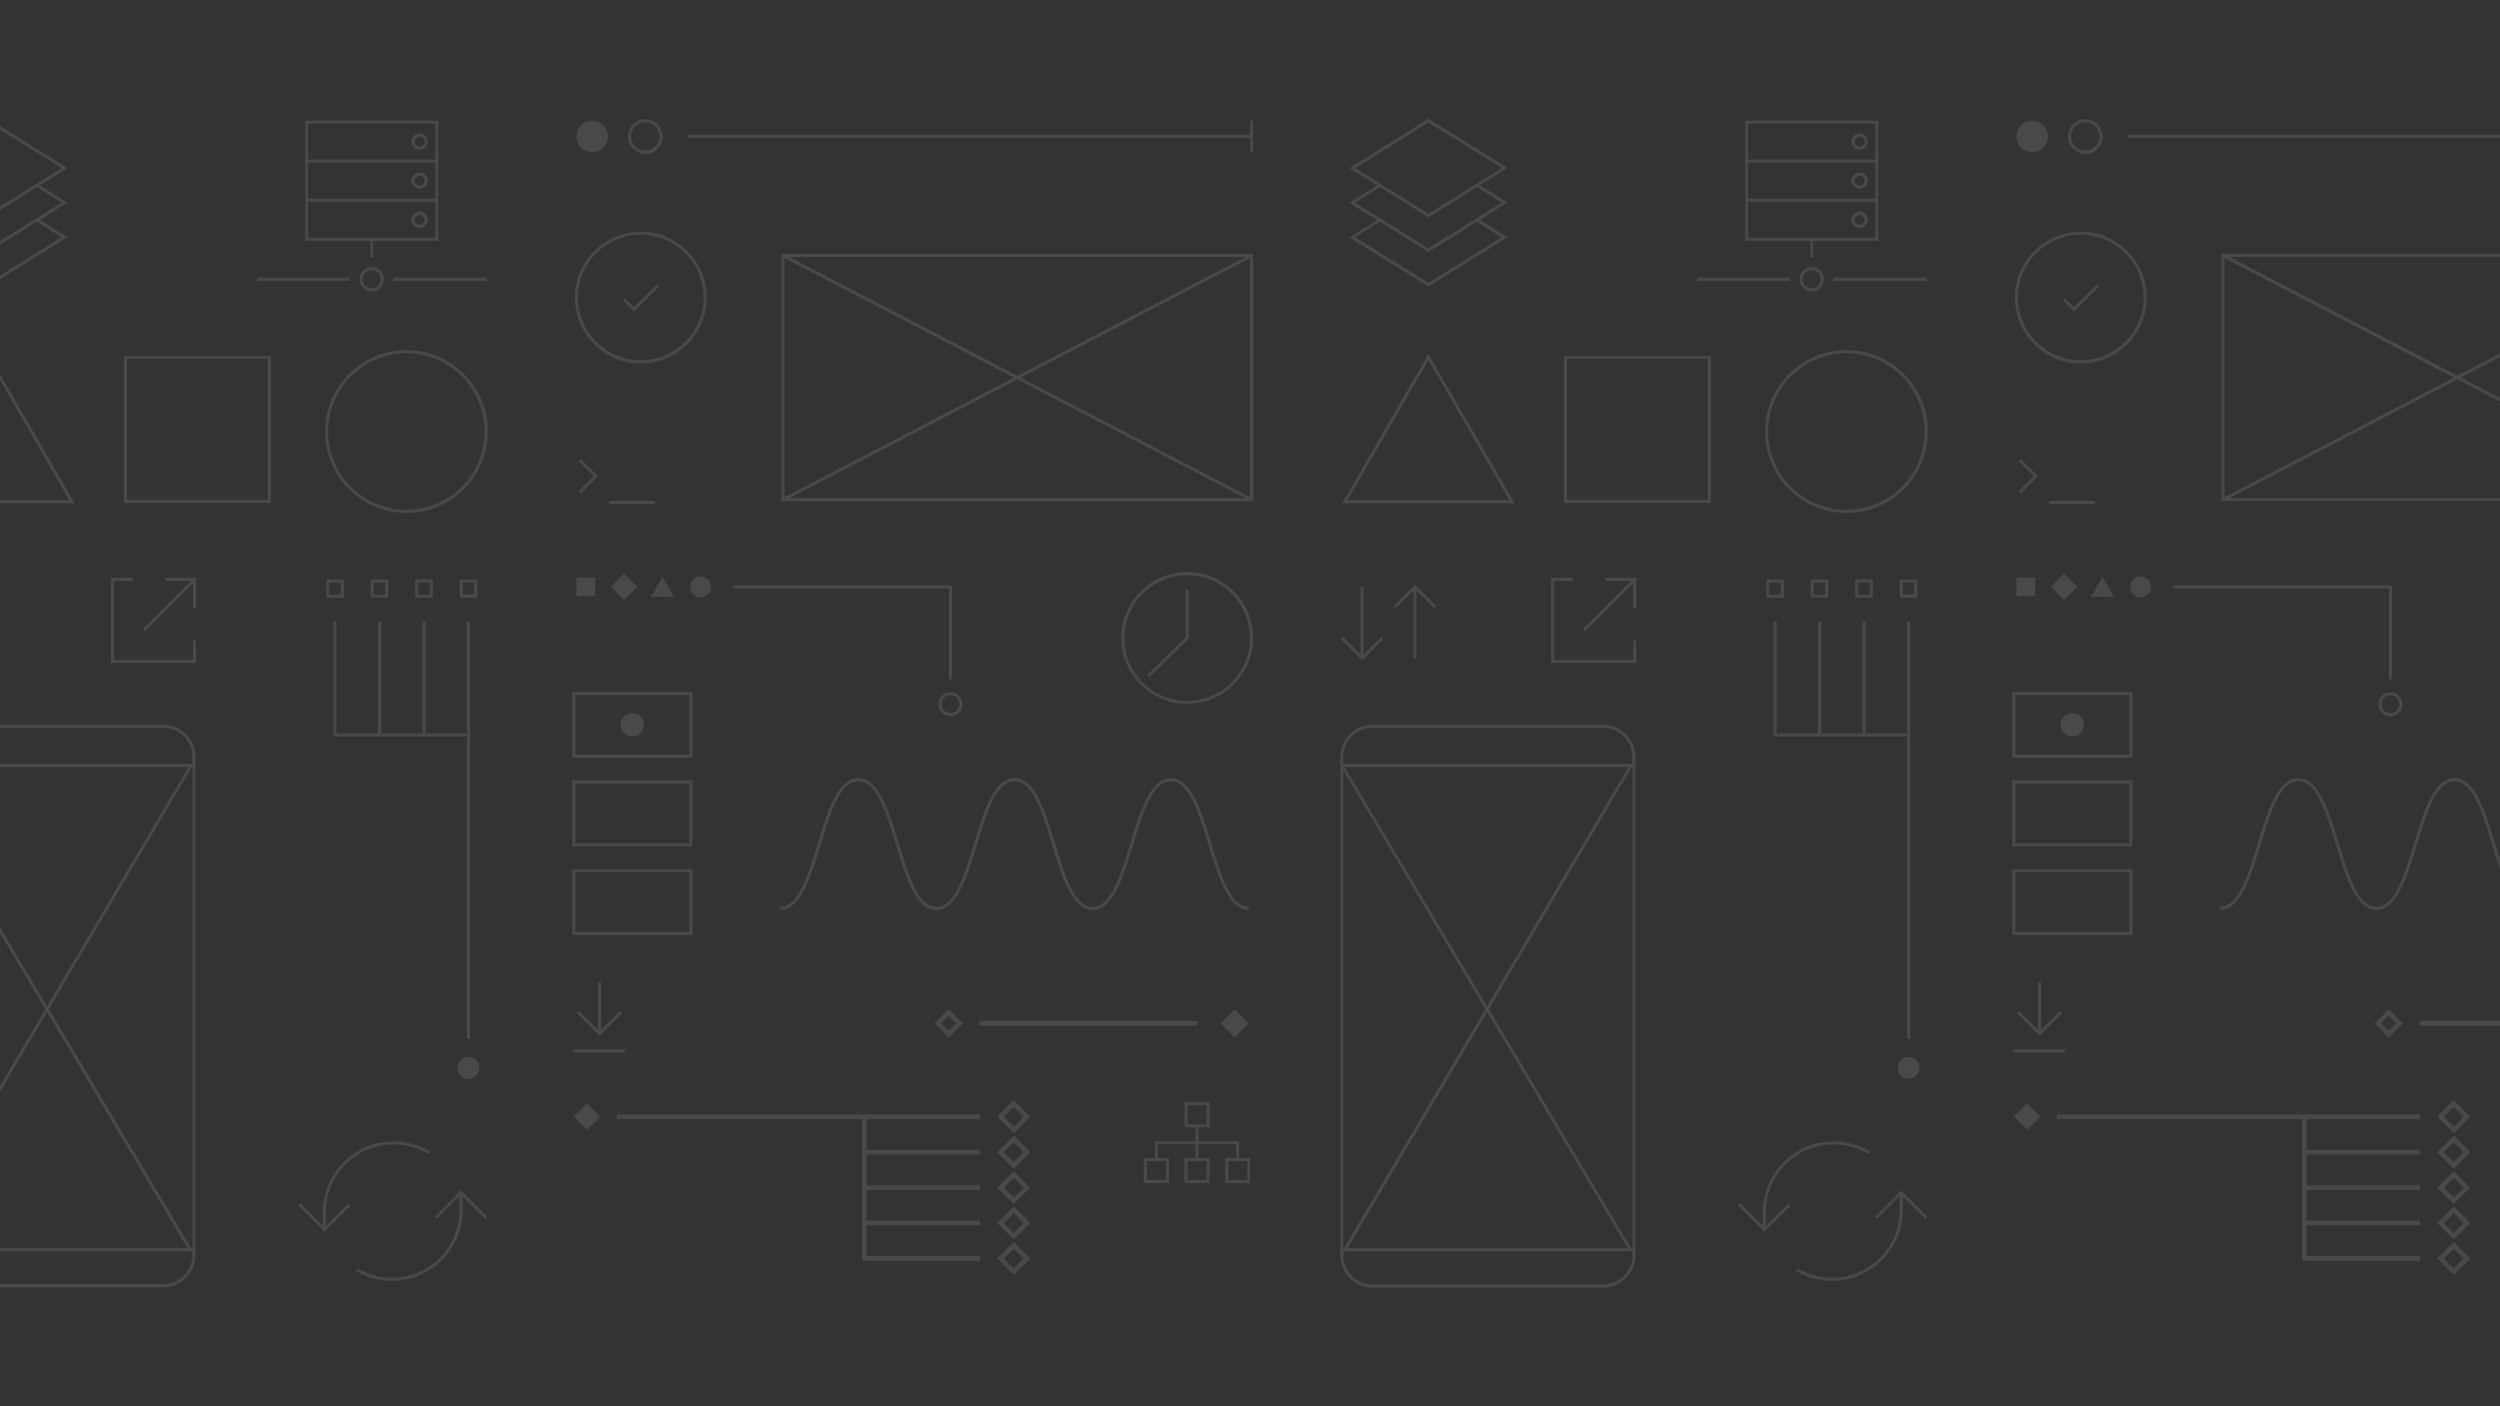 <?xml version="1.0" encoding="UTF-8" standalone="no"?>
<!-- Generator: Adobe Illustrator 24.2.1, SVG Export Plug-In . SVG Version: 6.00 Build 0)  -->

<svg
   xmlns:dc="http://purl.org/dc/elements/1.1/"
   xmlns:cc="http://creativecommons.org/ns#"
   xmlns:rdf="http://www.w3.org/1999/02/22-rdf-syntax-ns#"
   xmlns:svg="http://www.w3.org/2000/svg"
   xmlns="http://www.w3.org/2000/svg"
   xmlns:sodipodi="http://sodipodi.sourceforge.net/DTD/sodipodi-0.dtd"
   xmlns:inkscape="http://www.inkscape.org/namespaces/inkscape"
   version="1.1"
   id="Layer_1"
   x="0px"
   y="0px"
   viewBox="0 0 1600 900"
   style="enable-background:new 0 0 1600 900;"
   xml:space="preserve"
   sodipodi:docname="bg-transparent.svg"
   inkscape:version="0.92.4 (5da689c313, 2019-01-14)"><rect x="0" y="0" width="1600" height="900" fill="#333333" stroke="none"/><defs
   id="defs231">
	
	
	
		
	
	
	
	
	
	
	
	
	
	
	
	
	
	
	
		
	
	
	
		
	
	
	
	
	
	
	
	
	
	
	
	
	
	
	
	
	
	
	
	
	
	
	
	
	
	
	
	
	
	
	
	
	
	
	
	
	
	
	
	
	
	
	
	
	
	
	
	
	
	
	
	
	
	
	
	
	
		
	
	
	
	
	
	
	
	
	
	
	
	
	
		
	
	
	
	
	
	
	
	
	
	
	
	
	
	
	
	
	
	
	
</defs><sodipodi:namedview
   pagecolor="#ffffff"
   bordercolor="#666666"
   borderopacity="1"
   objecttolerance="10"
   gridtolerance="10"
   guidetolerance="10"
   inkscape:pageopacity="0"
   inkscape:pageshadow="2"
   inkscape:window-width="1920"
   inkscape:window-height="1018"
   id="namedview229"
   showgrid="false"
   inkscape:zoom="0.805"
   inkscape:cx="620.61959"
   inkscape:cy="430.37395"
   inkscape:window-x="0"
   inkscape:window-y="32"
   inkscape:window-maximized="1"
   inkscape:current-layer="g1313"
   inkscape:snap-bbox="true" />
<style
   type="text/css"
   id="style2">
	.st0{fill:#12202F;}
	.st1{fill:#243240;}
</style>

<g
   id="g1313"><path
     class="st1"
     d="m 759.8,366.1 c -23.3,0 -42.2,19 -42.2,42.2 0,23.2 19,42.2 42.2,42.2 23.2,0 42.2,-19 42.2,-42.2 0,-23.2 -18.9,-42.2 -42.2,-42.2 z m 0,82.5 c -22.2,0 -40.2,-18.1 -40.2,-40.2 0,-22.1 18.1,-40.2 40.2,-40.2 22.1,0 40.2,18.1 40.2,40.2 0,22.1 -18,40.2 -40.2,40.2 z"
     id="path6"
     inkscape:connector-curvature="0"
     style="fill:#ffffff;stroke:none;fill-opacity:1;opacity:0.106" /><polygon
     class="st1"
     points="760.8,377.3 758.8,377.3 758.8,407.9 734.3,431.9 735.7,433.3 760.8,408.8 "
     id="polygon8"
     style="fill:#ffffff;stroke:none;fill-opacity:1;opacity:0.106" /><rect
     x="-245.768"
     y="764.982"
     transform="rotate(-45)"
     class="st1"
     width="12"
     height="12"
     id="rect10"
     style="fill:#ffffff;stroke-width:1;stroke:none;fill-opacity:1;opacity:0.106" /><path
     class="st1"
     d="m 638.2,714.7 10.6,10.6 10.6,-10.6 -10.6,-10.6 z m 10.6,6.3 -6.3,-6.3 6.3,-6.3 6.3,6.3 z"
     id="path12"
     inkscape:connector-curvature="0"
     style="fill:#ffffff;stroke:none;fill-opacity:1;opacity:0.106" /><path
     class="st1"
     d="m 638.2,737.4 10.6,10.6 10.6,-10.6 -10.6,-10.6 z m 10.6,6.3 -6.3,-6.3 6.3,-6.3 6.3,6.3 z"
     id="path14"
     inkscape:connector-curvature="0"
     style="fill:#ffffff;stroke:none;fill-opacity:1;opacity:0.106" /><path
     class="st1"
     d="m 638.2,760.1 10.6,10.6 10.6,-10.6 -10.6,-10.6 z m 10.6,6.3 -6.3,-6.3 6.3,-6.3 6.3,6.3 z"
     id="path16"
     inkscape:connector-curvature="0"
     style="fill:#ffffff;stroke:none;fill-opacity:1;opacity:0.106" /><path
     class="st1"
     d="m 638.2,782.7 10.6,10.6 10.6,-10.6 -10.6,-10.6 z m 10.6,6.4 -6.3,-6.3 6.3,-6.3 6.3,6.3 z"
     id="path18"
     inkscape:connector-curvature="0"
     style="fill:#ffffff;stroke:none;fill-opacity:1;opacity:0.106" /><path
     class="st1"
     d="m 638.2,805.4 10.6,10.6 10.6,-10.6 -10.6,-10.6 z m 10.6,6.4 -6.3,-6.3 6.3,-6.3 6.3,6.3 z"
     id="path20"
     inkscape:connector-curvature="0"
     style="fill:#ffffff;stroke:none;fill-opacity:1;opacity:0.106" /><polygon
     class="st1"
     points="551.7,806.9 627.3,806.9 627.3,803.9 554.7,803.9 554.7,784.2 627.3,784.2 627.3,781.2 554.7,781.2 554.7,761.6 627.3,761.6 627.3,758.6 554.7,758.6 554.7,738.9 627.3,738.9 627.3,735.9 554.7,735.9 554.7,716.2 627.3,716.2 627.3,713.2 553.2,713.2 551.7,713.2 394.8,713.2 394.8,716.2 551.7,716.2 "
     id="polygon22"
     style="fill:#ffffff;stroke:none;fill-opacity:1;opacity:0.106" /><path
     class="st1"
     d="m 410.1,232.7 c 23.3,0 42.2,-19 42.2,-42.2 0,-23.2 -19,-42.2 -42.2,-42.2 -23.2,0 -42.2,19 -42.2,42.2 0,23.2 18.9,42.2 42.2,42.2 z m 0,-82.5 c 22.2,0 40.2,18.1 40.2,40.2 0,22.1 -18.1,40.2 -40.2,40.2 -22.1,0 -40.2,-18.1 -40.2,-40.2 0,-22.1 18,-40.2 40.2,-40.2 z"
     id="path24"
     inkscape:connector-curvature="0"
     style="fill:#ffffff;stroke:none;fill-opacity:1;opacity:0.106" /><polygon
     class="st1"
     points="398.6,192.3 405.7,199.5 421.7,183.5 420.3,182.1 405.7,196.6 400,190.9 "
     id="polygon26"
     style="fill:#ffffff;stroke:none;fill-opacity:1;opacity:0.106" /><circle
     transform="rotate(-9.218)"
     class="st1"
     cx="360.125"
     cy="146.883"
     id="ellipse28"
     r="10.1"
     style="fill:#ffffff;stroke-width:1;stroke:none;fill-opacity:1;opacity:0.106" /><path
     class="st1"
     d="m 413,98.5 c 6.1,0 11.1,-5 11.1,-11.1 0,-6.1 -5,-11.1 -11.1,-11.1 -6.1,0 -11.1,5 -11.1,11.1 0,6.1 4.9,11.1 11.1,11.1 z m 0,-20.3 c 5,0 9.1,4.1 9.1,9.1 0,5 -4.1,9.1 -9.1,9.1 -5,0 -9.1,-4.1 -9.1,-9.1 0,-5 4,-9.1 9.1,-9.1 z"
     id="path30"
     inkscape:connector-curvature="0"
     style="fill:#ffffff;stroke:none;fill-opacity:1;opacity:0.106" /><polygon
     class="st1"
     points="800.1,97.5 802.1,97.5 802.1,77.2 800.1,77.2 800.1,86.3 440.1,86.3 440.1,88.3 800.1,88.3 "
     id="polygon32"
     style="fill:#ffffff;stroke:none;fill-opacity:1;opacity:0.106" /><path
     class="st1"
     d="m 500.1,320.8 h 302 V 162.5 h -302 z M 653.2,241.7 800,165.2 v 153 z M 797,318.8 H 505.2 l 145.9,-76 z M 651.1,240.5 505.2,164.5 H 797 Z m -2.2,1.2 -146.8,76.5 v -153 z"
     id="path34"
     inkscape:connector-curvature="0"
     style="fill:#ffffff;stroke:none;fill-opacity:1;opacity:0.106" /><path
     class="st1"
     d="m 799.3,580.4 c -11.8,0 -18,-20.6 -24,-40.5 -6.3,-20.6 -12.7,-41.9 -26,-41.9 -13.2,0 -19.7,21.3 -26,41.9 -6,19.9 -12.3,40.5 -24,40.5 -11.7,0 -18,-20.6 -24,-40.5 -6.3,-20.6 -12.7,-41.9 -26,-41.9 -13.2,0 -19.7,21.3 -26,41.9 -6,19.9 -12.3,40.5 -24,40.5 -11.8,0 -18,-20.6 -24,-40.5 -6.3,-20.6 -12.7,-41.9 -26,-41.9 -13.3,0 -19.7,21.3 -26,41.9 -6,19.9 -12.3,40.5 -24,40.5 v 2 c 13.2,0 19.7,-21.3 26,-41.9 6,-19.9 12.3,-40.5 24,-40.5 11.7,0 18,20.6 24,40.5 6.3,20.6 12.7,41.9 26,41.9 13.2,0 19.7,-21.3 26,-41.9 6,-19.9 12.3,-40.5 24,-40.5 11.8,0 18,20.6 24,40.5 6.3,20.6 12.7,41.9 26,41.9 13.3,0 19.7,-21.3 26,-41.9 6,-19.9 12.3,-40.5 24,-40.5 11.7,0 18,20.6 24,40.5 6.3,20.6 12.7,41.9 26,41.9 z"
     id="path36"
     inkscape:connector-curvature="0"
     style="fill:#ffffff;stroke:none;fill-opacity:1;opacity:0.106" /><path
     class="st1"
     d="m 598.1,654.9 9.1,9.1 9.1,-9.1 -9.1,-9.1 z m 9.1,4.9 -4.8,-4.8 4.8,-4.8 4.8,4.8 z"
     id="path38"
     inkscape:connector-curvature="0"
     style="fill:#ffffff;stroke:none;fill-opacity:1;opacity:0.106" /><rect
     x="89.231"
     y="1015.446"
     transform="rotate(-45)"
     class="st1"
     width="12.8"
     height="12.8"
     id="rect40"
     style="fill:#ffffff;stroke-width:1;stroke:none;fill-opacity:1;opacity:0.106" /><rect
     x="626.8"
     y="653.4"
     class="st1"
     width="139.5"
     height="3"
     id="rect42"
     style="fill:#ffffff;stroke:none;fill-opacity:1;opacity:0.106" /><rect
     x="368.9"
     y="369.6"
     class="st1"
     width="12"
     height="12"
     id="rect44"
     style="fill:#ffffff;stroke:none;fill-opacity:1;opacity:0.106" /><rect
     x="10.855"
     y="541.989"
     transform="rotate(-45)"
     class="st1"
     width="12"
     height="12"
     id="rect46"
     style="fill:#ffffff;stroke-width:1;stroke:none;fill-opacity:1;opacity:0.106" /><polygon
     class="st1"
     points="416.5,382 431.3,382 423.9,369.2 "
     id="polygon48"
     style="fill:#ffffff;stroke:none;fill-opacity:1;opacity:0.106" /><path
     class="st1"
     d="m 441.7,375.6 c 0,3.7 3,6.7 6.7,6.7 3.7,0 6.7,-3 6.7,-6.7 0,-3.7 -3,-6.7 -6.7,-6.7 -3.7,0 -6.7,3 -6.7,6.7 z"
     id="path50"
     inkscape:connector-curvature="0"
     style="fill:#ffffff;stroke:none;fill-opacity:1;opacity:0.106" /><path
     class="st1"
     d="m 608.3,443 c -4.2,0 -7.7,3.4 -7.7,7.7 0,4.3 3.4,7.7 7.7,7.7 4.3,0 7.7,-3.4 7.7,-7.7 0,-4.3 -3.5,-7.7 -7.7,-7.7 z m 0,13.3 c -3.1,0 -5.7,-2.5 -5.7,-5.7 0,-3.2 2.5,-5.7 5.7,-5.7 3.2,0 5.7,2.5 5.7,5.7 0,3.2 -2.6,5.7 -5.7,5.7 z"
     id="path52"
     inkscape:connector-curvature="0"
     style="fill:#ffffff;stroke:none;fill-opacity:1;opacity:0.106" /><polygon
     class="st1"
     points="609.3,374.6 469.3,374.6 469.3,376.6 607.3,376.6 607.3,434.8 609.3,434.8 "
     id="polygon54"
     style="fill:#ffffff;stroke:none;fill-opacity:1;opacity:0.106" /><path
     class="st1"
     d="m 1215.8,382.6 h 11.3 v -11.7 h -11.3 z m 2,-9.8 h 7.3 v 7.7 h -7.3 z"
     id="path56"
     inkscape:connector-curvature="0"
     style="fill:#ffffff;stroke:none;fill-opacity:1;opacity:0.106" /><path
     class="st1"
     d="m 1198.6,370.8 h -11.3 v 11.7 h 11.3 z m -2,9.8 h -7.3 v -7.7 h 7.3 z"
     id="path58"
     inkscape:connector-curvature="0"
     style="fill:#ffffff;stroke:none;fill-opacity:1;opacity:0.106" /><path
     class="st1"
     d="m 1170.1,370.8 h -11.3 v 11.7 h 11.3 z m -2,9.8 h -7.3 v -7.7 h 7.3 z"
     id="path60"
     inkscape:connector-curvature="0"
     style="fill:#ffffff;stroke:none;fill-opacity:1;opacity:0.106" /><path
     class="st1"
     d="m 1130.4,382.6 h 11.3 v -11.7 h -11.3 z m 2,-9.8 h 7.3 v 7.7 h -7.3 z"
     id="path62"
     inkscape:connector-curvature="0"
     style="fill:#ffffff;stroke:none;fill-opacity:1;opacity:0.106" /><polygon
     class="st1"
     points="1220.5,665 1222.5,665 1222.5,470.4 1222.5,469.4 1222.5,397.7 1220.5,397.7 1220.5,469.4 1194,469.4 1194,397.7 1192,397.7 1192,469.4 1165.5,469.4 1165.5,397.7 1163.5,397.7 1163.5,469.4 1137.1,469.4 1137.1,397.7 1135.1,397.7 1135.1,471.4 1220.5,471.4 "
     id="polygon64"
     style="fill:#ffffff;stroke:none;fill-opacity:1;opacity:0.106" /><circle
     class="st1"
     cx="1221.5"
     cy="683.4"
     r="7"
     id="circle66"
     style="fill:#ffffff;stroke:none;fill-opacity:1;opacity:0.106" /><path
     class="st1"
     d="m 443.2,442.9 h -77 V 485 h 77 z m -2,40.1 h -73 v -38.1 h 73 z"
     id="path68"
     inkscape:connector-curvature="0"
     style="fill:#ffffff;stroke:none;fill-opacity:1;opacity:0.106" /><path
     class="st1"
     d="m 443.2,499.5 h -77 v 42.1 h 77 z m -2,40.2 h -73 v -38.1 h 73 z"
     id="path70"
     inkscape:connector-curvature="0"
     style="fill:#ffffff;stroke:none;fill-opacity:1;opacity:0.106" /><path
     class="st1"
     d="m 443.2,556.2 h -77 v 42.1 h 77 z m -2,40.1 h -73 v -38.1 h 73 z"
     id="path72"
     inkscape:connector-curvature="0"
     style="fill:#ffffff;stroke:none;fill-opacity:1;opacity:0.106" /><circle
     class="st1"
     cx="404.7"
     cy="463.9"
     r="7.5"
     id="circle74"
     style="fill:#ffffff;stroke:none;fill-opacity:1;opacity:0.106" /><path
     class="st1"
     d="m 793.2,730.3 h -26.1 v -8.8 h 7.1 v -16.1 h -16.1 v 16.1 h 7.1 v 8.8 h -26.1 v 10.8 H 732 v 16.1 h 16.1 V 741.1 H 741 v -8.8 h 24.1 v 8.8 H 758 v 16.1 h 16.1 V 741.1 H 767 v -8.8 h 24.1 v 8.8 H 784 v 16.1 h 16.1 V 741.1 H 793 v -10.8 z m -33.1,-22.9 h 12.1 v 12.1 h -12.1 z m -13.9,47.8 h -12.1 v -12.1 h 12.1 z m 26,0 h -12.1 v -12.1 h 12.1 z m 26.1,0 h -12.1 v -12.1 h 12.1 z"
     id="path76"
     inkscape:connector-curvature="0"
     style="fill:#ffffff;stroke:none;fill-opacity:1;opacity:0.106" /><rect
     x="367.2"
     y="671.5"
     class="st1"
     width="33"
     height="2"
     id="rect78"
     style="fill:#ffffff;stroke:none;fill-opacity:1;opacity:0.106" /><polygon
     class="st1"
     points="383.7,663 398.2,648.4 396.8,647 384.7,659.1 384.7,628.6 382.7,628.6 382.7,659.1 370.6,647 369.1,648.4 "
     id="polygon80"
     style="fill:#ffffff;stroke:none;fill-opacity:1;opacity:0.106" /><path
     class="st1"
     d="m 914.2,183.4 50.6,-31.6 -17.7,-11.1 17.7,-11.1 -17.7,-11.1 17.7,-11.1 -50.6,-31.4 -50.6,31.6 17.7,11.1 -17.7,11.1 17.7,11.1 -17.7,11.1 z m 0,-105 46.9,29.2 -46.9,29.2 -46.9,-29.2 z m -31,41.4 31,19.3 31,-19.3 15.8,9.9 -46.9,29.2 -46.9,-29.2 z m 31,41.5 31,-19.3 15.8,9.9 -46.8,29.1 -46.9,-29.2 15.8,-9.9 z"
     id="path82"
     inkscape:connector-curvature="0"
     style="fill:#ffffff;stroke:none;fill-opacity:1;opacity:0.106" /><polygon
     class="st1"
     points="870.7,375.6 870.7,418.8 859.5,407.5 858.1,409 871.7,422.6 885.4,409 884,407.5 872.7,418.8 872.7,375.6 "
     id="polygon84"
     style="fill:#ffffff;stroke:none;fill-opacity:1;opacity:0.106" /><polygon
     class="st1"
     points="905.6,374.2 891.9,387.8 893.3,389.3 904.6,378 904.6,421.2 906.6,421.2 906.6,378 917.9,389.3 919.3,387.8 "
     id="polygon86"
     style="fill:#ffffff;stroke:none;fill-opacity:1;opacity:0.106" /><polygon
     class="st1"
     points="1045.2,373.3 1045.2,389.4 1047.2,389.4 1047.2,369.8 1027.6,369.8 1027.6,371.8 1043.7,371.8 1012.9,402.7 1014.3,404.1 "
     id="polygon88"
     style="fill:#ffffff;stroke:none;fill-opacity:1;opacity:0.106" /><polygon
     class="st1"
     points="1006.6,369.8 992.7,369.8 992.7,424.3 1047.2,424.3 1047.2,409.8 1045.2,409.8 1045.2,422.3 994.7,422.3 994.7,371.8 1006.6,371.8 "
     id="polygon90"
     style="fill:#ffffff;stroke:none;fill-opacity:1;opacity:0.106" /><path
     class="st1"
     d="M 1026.1,463.8 H 878.4 c -11.4,0 -20.6,9.3 -20.6,20.6 v 319 c 0,11.4 9.3,20.6 20.6,20.6 h 147.7 c 11.4,0 20.6,-9.3 20.6,-20.6 v -319 c 0,-11.4 -9.2,-20.6 -20.6,-20.6 z m -166.3,29.4 90.8,152.6 -90.5,153 h -0.4 V 493.2 Z m 92,154.6 89.9,151 H 862.5 Z m 92.1,151 c 0,0 0,0 0,0 l -91,-153 91.6,-155 h 0.2 v 307.9 h -0.8 z m -92.2,-154.9 -91.1,-153 h 181.5 z M 1026.1,822 H 878.4 c -10.3,0 -18.6,-8.4 -18.6,-18.6 v -2.5 h 185 v 2.5 c -0.1,10.2 -8.4,18.6 -18.7,18.6 z m 18.6,-333.1 h -185 v -4.5 c 0,-10.3 8.4,-18.6 18.6,-18.6 H 1026 c 10.3,0 18.6,8.4 18.6,18.6 v 4.5 z"
     id="path92"
     inkscape:connector-curvature="0"
     style="fill:#ffffff;stroke:none;fill-opacity:1;opacity:0.106" /><path
     class="st1"
     d="m 1000.9,321.9 h 94.1 v -94.1 h -94.1 z m 2,-92.2 h 90.1 v 90.1 h -90.1 z"
     id="path94"
     inkscape:connector-curvature="0"
     style="fill:#ffffff;stroke:none;fill-opacity:1;opacity:0.106" /><path
     class="st1"
     d="M 914.2,226.5 859,322.1 h 110.4 z m 0,4 51.8,89.6 H 862.4 Z"
     id="path96"
     inkscape:connector-curvature="0"
     style="fill:#ffffff;stroke:none;fill-opacity:1;opacity:0.106" /><path
     class="st1"
     d="m 1181.7,224.1 c -28.7,0 -52.1,23.4 -52.1,52.1 0,28.7 23.4,52.1 52.1,52.1 28.7,0 52.1,-23.4 52.1,-52.1 0,-28.7 -23.3,-52.1 -52.1,-52.1 z m 0,102.2 c -27.6,0 -50.1,-22.5 -50.1,-50.1 0,-27.6 22.5,-50.1 50.1,-50.1 27.6,0 50.1,22.5 50.1,50.1 0,27.6 -22.4,50.1 -50.1,50.1 z"
     id="path98"
     inkscape:connector-curvature="0"
     style="fill:#ffffff;stroke:none;fill-opacity:1;opacity:0.106" /><path
     class="st1"
     d="m 1190.1,85.4 c -2.9,0 -5.2,2.3 -5.2,5.2 0,2.9 2.3,5.2 5.2,5.2 2.9,0 5.2,-2.3 5.2,-5.2 0.1,-2.9 -2.3,-5.2 -5.2,-5.2 z m 0,8.5 c -1.8,0 -3.2,-1.5 -3.2,-3.2 0,-1.7 1.5,-3.2 3.2,-3.2 1.7,0 3.2,1.5 3.2,3.2 0,1.7 -1.4,3.2 -3.2,3.2 z"
     id="path100"
     inkscape:connector-curvature="0"
     style="fill:#ffffff;stroke:none;fill-opacity:1;opacity:0.106" /><path
     class="st1"
     d="m 1190.1,110.4 c -2.9,0 -5.2,2.3 -5.2,5.2 0,2.9 2.3,5.2 5.2,5.2 2.9,0 5.2,-2.3 5.2,-5.2 0.1,-2.9 -2.3,-5.2 -5.2,-5.2 z m 0,8.5 c -1.8,0 -3.2,-1.5 -3.2,-3.2 0,-1.7 1.5,-3.2 3.2,-3.2 1.7,0 3.2,1.5 3.2,3.2 0,1.7 -1.4,3.2 -3.2,3.2 z"
     id="path102"
     inkscape:connector-curvature="0"
     style="fill:#ffffff;stroke:none;fill-opacity:1;opacity:0.106" /><path
     class="st1"
     d="m 1190.1,135.4 c -2.9,0 -5.2,2.3 -5.2,5.2 0,2.9 2.3,5.2 5.2,5.2 2.9,0 5.2,-2.3 5.2,-5.2 0.1,-2.9 -2.3,-5.2 -5.2,-5.2 z m 0,8.5 c -1.8,0 -3.2,-1.5 -3.2,-3.2 0,-1.7 1.5,-3.2 3.2,-3.2 1.7,0 3.2,1.5 3.2,3.2 0,1.7 -1.4,3.2 -3.2,3.2 z"
     id="path104"
     inkscape:connector-curvature="0"
     style="fill:#ffffff;stroke:none;fill-opacity:1;opacity:0.106" /><rect
     x="1086.2"
     y="177.7"
     class="st1"
     width="59.4"
     height="2"
     id="rect106"
     style="fill:#ffffff;stroke:none;fill-opacity:1;opacity:0.106" /><rect
     x="1173.4"
     y="177.7"
     class="st1"
     width="59.4"
     height="2"
     id="rect108"
     style="fill:#ffffff;stroke:none;fill-opacity:1;opacity:0.106" /><path
     class="st1"
     d="m 1151.7,178.7 c 0,4.3 3.5,7.8 7.8,7.8 4.3,0 7.8,-3.5 7.8,-7.8 0,-4.3 -3.5,-7.8 -7.8,-7.8 -4.3,0 -7.8,3.5 -7.8,7.8 z m 13.5,0 c 0,3.2 -2.6,5.8 -5.8,5.8 -3.2,0 -5.8,-2.6 -5.8,-5.8 0,-3.2 2.6,-5.8 5.8,-5.8 3.2,0 5.8,2.6 5.8,5.8 z"
     id="path110"
     inkscape:connector-curvature="0"
     style="fill:#ffffff;stroke:none;fill-opacity:1;opacity:0.106" /><path
     class="st1"
     d="m 1158.5,164.5 h 2 v -10.3 h 41.7 v -25 -2 -23 -2 -25 h -85.3 v 25 2 23 2 25 h 41.7 v 10.3 z m -39.7,-85.4 h 81.3 v 23 h -81.3 z m 0,25 h 81.3 v 23 h -81.3 z m 0,25 h 81.3 v 23 h -81.3 z"
     id="path112"
     inkscape:connector-curvature="0"
     style="fill:#ffffff;stroke:none;fill-opacity:1;opacity:0.106" /><path
     class="st1"
     d="m 1130.2,784.7 v -9 c 0,-23.9 19.4,-43.3 43.3,-43.3 7.8,0 15.4,2.1 22.1,6.1 l 1,-1.7 c -7,-4.1 -15,-6.3 -23.1,-6.3 -25,0 -45.3,20.3 -45.3,45.3 v 8.7 l -14.4,-14.4 -1.4,1.4 16.9,16.9 16.6,-16.6 -1.4,-1.4 z"
     id="path114"
     inkscape:connector-curvature="0"
     style="fill:#ffffff;stroke:none;fill-opacity:1;opacity:0.106" /><path
     class="st1"
     d="m 1200,778.5 1.4,1.4 14.4,-14.4 v 9 c 0,23.9 -19.4,43.3 -43.3,43.3 -7.8,0 -15.4,-2.1 -22.1,-6.1 l -1,1.7 c 7,4.1 15,6.3 23.1,6.3 25,0 45.3,-20.3 45.3,-45.3 v -8.7 l 14.4,14.4 1.4,-1.4 -16.9,-16.9 z"
     id="path116"
     inkscape:connector-curvature="0"
     style="fill:#ffffff;stroke:none;fill-opacity:1;opacity:0.106" /><polygon
     class="st1"
     points="371.7,315.8 382.7,304.8 371.7,293.8 370.3,295.2 379.9,304.8 370.3,314.4 "
     id="polygon118"
     style="fill:#ffffff;stroke:none;fill-opacity:1;opacity:0.106" /><rect
     x="389.7"
     y="320.6"
     class="st1"
     width="29.3"
     height="2"
     id="rect120"
     style="fill:#ffffff;stroke:none;fill-opacity:1;opacity:0.106" /><path
     class="st1"
     d="m 294.2,382.6 h 11.3 v -11.7 h -11.3 z m 2,-9.8 h 7.3 v 7.7 h -7.3 z"
     id="path122"
     inkscape:connector-curvature="0"
     style="fill:#ffffff;stroke:none;fill-opacity:1;opacity:0.106" /><path
     class="st1"
     d="m 277,370.8 h -11.3 v 11.7 H 277 Z m -2,9.8 h -7.3 v -7.7 h 7.3 z"
     id="path124"
     inkscape:connector-curvature="0"
     style="fill:#ffffff;stroke:none;fill-opacity:1;opacity:0.106" /><path
     class="st1"
     d="m 248.5,370.8 h -11.3 v 11.7 h 11.3 z m -2,9.8 h -7.3 v -7.7 h 7.3 z"
     id="path126"
     inkscape:connector-curvature="0"
     style="fill:#ffffff;stroke:none;fill-opacity:1;opacity:0.106" /><path
     class="st1"
     d="m 208.8,382.6 h 11.3 v -11.7 h -11.3 z m 2,-9.8 h 7.3 v 7.7 h -7.3 z"
     id="path128"
     inkscape:connector-curvature="0"
     style="fill:#ffffff;stroke:none;fill-opacity:1;opacity:0.106" /><polygon
     class="st1"
     points="298.8,665 300.8,665 300.8,470.4 300.8,469.4 300.8,397.7 298.8,397.7 298.8,469.4 272.4,469.4 272.4,397.7 270.4,397.7 270.4,469.4 243.9,469.4 243.9,397.7 241.9,397.7 241.9,469.4 215.4,469.4 215.4,397.7 213.4,397.7 213.4,471.4 298.8,471.4 "
     id="polygon130"
     style="fill:#ffffff;stroke:none;fill-opacity:1;opacity:0.106" /><circle
     transform="rotate(-67.5)"
     class="st1"
     cx="-516.712"
     cy="538.54"
     id="ellipse132"
     r="7"
     style="fill:#ffffff;stroke-width:1;stroke:none;fill-opacity:1;opacity:0.106" /><polygon
     class="st1"
     points="123.5,373.3 123.5,389.4 125.5,389.4 125.5,369.8 106,369.8 106,371.8 122.1,371.8 91.3,402.7 92.7,404.1 "
     id="polygon134"
     style="fill:#ffffff;stroke:none;fill-opacity:1;opacity:0.106" /><polygon
     class="st1"
     points="85,369.8 71,369.8 71,424.3 125.5,424.3 125.5,409.8 123.5,409.8 123.5,422.3 73,422.3 73,371.8 85,371.8 "
     id="polygon136"
     style="fill:#ffffff;stroke:none;fill-opacity:1;opacity:0.106" /><path
     class="st1"
     d="m 79.3,321.9 h 94.1 V 227.8 H 79.3 Z m 2,-92.2 h 90.1 v 90.1 H 81.3 Z"
     id="path138"
     inkscape:connector-curvature="0"
     style="fill:#ffffff;stroke:none;fill-opacity:1;opacity:0.106" /><path
     class="st1"
     d="m 260.1,224.1 c -28.7,0 -52.1,23.4 -52.1,52.1 0,28.7 23.4,52.1 52.1,52.1 28.7,0 52.1,-23.4 52.1,-52.1 0,-28.7 -23.4,-52.1 -52.1,-52.1 z m 0,102.2 c -27.6,0 -50.1,-22.5 -50.1,-50.1 0,-27.6 22.5,-50.1 50.1,-50.1 27.6,0 50.1,22.5 50.1,50.1 0,27.6 -22.5,50.1 -50.1,50.1 z"
     id="path140"
     inkscape:connector-curvature="0"
     style="fill:#ffffff;stroke:none;fill-opacity:1;opacity:0.106" /><path
     class="st1"
     d="m 268.5,85.4 c -2.9,0 -5.2,2.3 -5.2,5.2 0,2.9 2.3,5.2 5.2,5.2 2.9,0 5.2,-2.3 5.2,-5.2 0.1,-2.9 -2.3,-5.2 -5.2,-5.2 z m 0,8.5 c -1.8,0 -3.2,-1.5 -3.2,-3.2 0,-1.7 1.5,-3.2 3.2,-3.2 1.7,0 3.2,1.5 3.2,3.2 0,1.7 -1.4,3.2 -3.2,3.2 z"
     id="path142"
     inkscape:connector-curvature="0"
     style="fill:#ffffff;stroke:none;fill-opacity:1;opacity:0.106" /><path
     class="st1"
     d="m 268.5,110.4 c -2.9,0 -5.2,2.3 -5.2,5.2 0,2.9 2.3,5.2 5.2,5.2 2.9,0 5.2,-2.3 5.2,-5.2 0.1,-2.9 -2.3,-5.2 -5.2,-5.2 z m 0,8.5 c -1.8,0 -3.2,-1.5 -3.2,-3.2 0,-1.7 1.5,-3.2 3.2,-3.2 1.7,0 3.2,1.5 3.2,3.2 0,1.7 -1.4,3.2 -3.2,3.2 z"
     id="path144"
     inkscape:connector-curvature="0"
     style="fill:#ffffff;stroke:none;fill-opacity:1;opacity:0.106" /><path
     class="st1"
     d="m 268.5,135.4 c -2.9,0 -5.2,2.3 -5.2,5.2 0,2.9 2.3,5.2 5.2,5.2 2.9,0 5.2,-2.3 5.2,-5.2 0.1,-2.9 -2.3,-5.2 -5.2,-5.2 z m 0,8.5 c -1.8,0 -3.2,-1.5 -3.2,-3.2 0,-1.7 1.5,-3.2 3.2,-3.2 1.7,0 3.2,1.5 3.2,3.2 0,1.7 -1.4,3.2 -3.2,3.2 z"
     id="path146"
     inkscape:connector-curvature="0"
     style="fill:#ffffff;stroke:none;fill-opacity:1;opacity:0.106" /><rect
     x="164.5"
     y="177.7"
     class="st1"
     width="59.4"
     height="2"
     id="rect148"
     style="fill:#ffffff;stroke:none;fill-opacity:1;opacity:0.106" /><rect
     x="251.8"
     y="177.7"
     class="st1"
     width="59.4"
     height="2"
     id="rect150"
     style="fill:#ffffff;stroke:none;fill-opacity:1;opacity:0.106" /><path
     class="st1"
     d="m 230.1,178.7 c 0,4.3 3.5,7.8 7.8,7.8 4.3,0 7.8,-3.5 7.8,-7.8 0,-4.3 -3.5,-7.8 -7.8,-7.8 -4.3,0 -7.8,3.5 -7.8,7.8 z m 13.5,0 c 0,3.2 -2.6,5.8 -5.8,5.8 -3.2,0 -5.8,-2.6 -5.8,-5.8 0,-3.2 2.6,-5.8 5.8,-5.8 3.2,0 5.8,2.6 5.8,5.8 z"
     id="path152"
     inkscape:connector-curvature="0"
     style="fill:#ffffff;stroke:none;fill-opacity:1;opacity:0.106" /><path
     class="st1"
     d="m 236.9,164.5 h 2 v -10.3 h 41.7 v -25 -2 -23 -2 -25 h -85.3 v 25 2 23 2 25 H 237 v 10.3 z M 197.2,79.1 h 81.3 v 23 h -81.3 z m 0,25 h 81.3 v 23 h -81.3 z m 0,25 h 81.3 v 23 h -81.3 z"
     id="path154"
     inkscape:connector-curvature="0"
     style="fill:#ffffff;stroke:none;fill-opacity:1;opacity:0.106" /><path
     class="st1"
     d="m 208.6,784.7 v -9 c 0,-23.9 19.4,-43.3 43.3,-43.3 7.8,0 15.4,2.1 22.1,6.1 l 1,-1.7 c -7,-4.1 -15,-6.3 -23.1,-6.3 -25,0 -45.3,20.3 -45.3,45.3 v 8.7 l -14.4,-14.5 -1.4,1.4 16.9,16.9 16.6,-16.6 -1.4,-1.4 z"
     id="path156"
     inkscape:connector-curvature="0"
     style="fill:#ffffff;stroke:none;fill-opacity:1;opacity:0.106" /><path
     class="st1"
     d="m 278.3,778.5 1.4,1.4 14.4,-14.4 v 9 c 0,23.9 -19.4,43.3 -43.3,43.3 -7.8,0 -15.4,-2.1 -22.1,-6.1 l -1,1.7 c 7,4.1 15,6.3 23.1,6.3 25,0 45.3,-20.3 45.3,-45.3 v -8.7 l 14.4,14.4 1.4,-1.4 -16.9,-16.9 z"
     id="path158"
     inkscape:connector-curvature="0"
     style="fill:#ffffff;stroke:none;fill-opacity:1;opacity:0.106" /><rect
     x="405.994"
     y="1416.652"
     transform="rotate(-45)"
     class="st1"
     width="12"
     height="12"
     id="rect160"
     style="fill:#ffffff;stroke-width:1;stroke:none;fill-opacity:1;opacity:0.106" /><path
     class="st1"
     d="m 1559.8,714.7 10.6,10.6 10.6,-10.6 -10.6,-10.6 z m 10.6,6.3 -6.3,-6.3 6.3,-6.3 6.3,6.3 z"
     id="path162"
     inkscape:connector-curvature="0"
     style="fill:#ffffff;stroke:none;fill-opacity:1;opacity:0.106" /><path
     class="st1"
     d="m 1559.8,737.4 10.6,10.6 10.6,-10.6 -10.6,-10.6 z m 10.6,6.3 -6.3,-6.3 6.3,-6.3 6.3,6.3 z"
     id="path164"
     inkscape:connector-curvature="0"
     style="fill:#ffffff;stroke:none;fill-opacity:1;opacity:0.106" /><path
     class="st1"
     d="m 1559.8,760.1 10.6,10.6 10.6,-10.6 -10.6,-10.6 z m 10.6,6.3 -6.3,-6.3 6.3,-6.3 6.3,6.3 z"
     id="path166"
     inkscape:connector-curvature="0"
     style="fill:#ffffff;stroke:none;fill-opacity:1;opacity:0.106" /><path
     class="st1"
     d="m 1559.8,782.7 10.6,10.6 10.6,-10.6 -10.6,-10.6 z m 10.6,6.4 -6.3,-6.3 6.3,-6.3 6.3,6.3 z"
     id="path168"
     inkscape:connector-curvature="0"
     style="fill:#ffffff;stroke:none;fill-opacity:1;opacity:0.106" /><path
     class="st1"
     d="m 1559.8,805.4 10.6,10.6 10.6,-10.6 -10.6,-10.6 z m 10.6,6.4 -6.3,-6.3 6.3,-6.3 6.3,6.3 z"
     id="path170"
     inkscape:connector-curvature="0"
     style="fill:#ffffff;stroke:none;fill-opacity:1;opacity:0.106" /><polygon
     class="st1"
     points="1473.3,806.9 1548.9,806.9 1548.9,803.9 1476.3,803.9 1476.3,784.2 1548.9,784.2 1548.9,781.2 1476.3,781.2 1476.3,761.6 1548.9,761.6 1548.9,758.6 1476.3,758.6 1476.3,738.9 1548.9,738.9 1548.9,735.9 1476.3,735.9 1476.3,716.2 1548.9,716.2 1548.9,713.2 1474.8,713.2 1473.3,713.2 1316.4,713.2 1316.4,716.2 1473.3,716.2 "
     id="polygon172"
     style="fill:#ffffff;stroke:none;fill-opacity:1;opacity:0.106" /><path
     class="st1"
     d="m 1331.7,232.7 c 23.3,0 42.2,-19 42.2,-42.2 0,-23.2 -19,-42.2 -42.2,-42.2 -23.2,0 -42.2,19 -42.2,42.2 0,23.2 18.9,42.2 42.2,42.2 z m 0,-82.5 c 22.2,0 40.2,18.1 40.2,40.2 0,22.1 -18.1,40.2 -40.2,40.2 -22.1,0 -40.2,-18.1 -40.2,-40.2 0,-22.1 18,-40.2 40.2,-40.2 z"
     id="path174"
     inkscape:connector-curvature="0"
     style="fill:#ffffff;stroke:none;fill-opacity:1;opacity:0.106" /><polygon
     class="st1"
     points="1320.2,192.3 1327.3,199.5 1343.3,183.5 1341.9,182.1 1327.3,196.6 1321.6,190.9 "
     id="polygon176"
     style="fill:#ffffff;stroke:none;fill-opacity:1;opacity:0.106" /><circle
     class="st1"
     cx="1300.6"
     cy="87.3"
     r="10.1"
     id="circle178"
     style="fill:#ffffff;stroke:none;fill-opacity:1;opacity:0.106" /><path
     class="st1"
     d="m 1334.6,98.5 c 6.1,0 11.1,-5 11.1,-11.1 0,-6.1 -5,-11.1 -11.1,-11.1 -6.1,0 -11.1,5 -11.1,11.1 0,6.1 4.9,11.1 11.1,11.1 z m 0,-20.3 c 5,0 9.1,4.1 9.1,9.1 0,5 -4.1,9.1 -9.1,9.1 -5,0 -9.1,-4.1 -9.1,-9.1 0,-5 4,-9.1 9.1,-9.1 z"
     id="path180"
     inkscape:connector-curvature="0"
     style="fill:#ffffff;stroke:none;fill-opacity:1;opacity:0.106" /><path
     class="st1"
     d="m 1528.8,645.9 -9.1,9.1 9.1,9.1 9.1,-9.1 z m -4.9,9 4.8,-4.8 4.8,4.8 -4.8,4.8 z"
     id="path182"
     inkscape:connector-curvature="0"
     style="fill:#ffffff;stroke:none;fill-opacity:1;opacity:0.106" /><rect
     x="1290.5"
     y="369.6"
     class="st1"
     width="12"
     height="12"
     id="rect184"
     style="fill:#ffffff;stroke:none;fill-opacity:1;opacity:0.106" /><rect
     x="662.51"
     y="1193.67"
     transform="rotate(-45)"
     class="st1"
     width="12"
     height="12"
     id="rect186"
     style="fill:#ffffff;stroke-width:1;stroke:none;fill-opacity:1;opacity:0.106" /><polygon
     class="st1"
     points="1338.1,382 1352.9,382 1345.5,369.2 "
     id="polygon188"
     style="fill:#ffffff;stroke:none;fill-opacity:1;opacity:0.106" /><path
     class="st1"
     d="m 1363.3,375.6 c 0,3.7 3,6.7 6.7,6.7 3.7,0 6.7,-3 6.7,-6.7 0,-3.7 -3,-6.7 -6.7,-6.7 -3.7,0 -6.7,3 -6.7,6.7 z"
     id="path190"
     inkscape:connector-curvature="0"
     style="fill:#ffffff;stroke:none;fill-opacity:1;opacity:0.106" /><path
     class="st1"
     d="m 1522.2,450.7 c 0,4.2 3.4,7.7 7.7,7.7 4.3,0 7.7,-3.4 7.7,-7.7 0,-4.3 -3.4,-7.7 -7.7,-7.7 -4.3,0 -7.7,3.4 -7.7,7.7 z m 13.3,0 c 0,3.1 -2.5,5.7 -5.7,5.7 -3.2,0 -5.7,-2.5 -5.7,-5.7 0,-3.2 2.5,-5.7 5.7,-5.7 3.2,0 5.7,2.6 5.7,5.7 z"
     id="path192"
     inkscape:connector-curvature="0"
     style="fill:#ffffff;stroke:none;fill-opacity:1;opacity:0.106" /><polygon
     class="st1"
     points="1530.9,374.6 1390.9,374.6 1390.9,376.6 1528.9,376.6 1528.9,434.8 1530.9,434.8 "
     id="polygon194"
     style="fill:#ffffff;stroke:none;fill-opacity:1;opacity:0.106" /><path
     class="st1"
     d="m 1364.8,442.9 h -77 V 485 h 77 z m -2,40.1 h -73 v -38.1 h 73 z"
     id="path196"
     inkscape:connector-curvature="0"
     style="fill:#ffffff;stroke:none;fill-opacity:1;opacity:0.106" /><path
     class="st1"
     d="m 1364.8,499.5 h -77 v 42.1 h 77 z m -2,40.2 h -73 v -38.1 h 73 z"
     id="path198"
     inkscape:connector-curvature="0"
     style="fill:#ffffff;stroke:none;fill-opacity:1;opacity:0.106" /><path
     class="st1"
     d="m 1364.8,556.2 h -77 v 42.1 h 77 z m -2,40.1 h -73 v -38.1 h 73 z"
     id="path200"
     inkscape:connector-curvature="0"
     style="fill:#ffffff;stroke:none;fill-opacity:1;opacity:0.106" /><circle
     class="st1"
     cx="1326.3"
     cy="463.9"
     r="7.5"
     id="circle202"
     style="fill:#ffffff;stroke:none;fill-opacity:1;opacity:0.106" /><rect
     x="1288.8"
     y="671.5"
     class="st1"
     width="33"
     height="2"
     id="rect204"
     style="fill:#ffffff;stroke:none;fill-opacity:1;opacity:0.106" /><polygon
     class="st1"
     points="1305.3,663 1319.8,648.4 1318.4,647 1306.3,659.1 1306.3,628.6 1304.3,628.6 1304.3,659.1 1292.2,647 1290.8,648.4 "
     id="polygon206"
     style="fill:#ffffff;stroke:none;fill-opacity:1;opacity:0.106" /><polygon
     class="st1"
     points="1293.3,315.8 1304.3,304.8 1293.3,293.8 1291.9,295.2 1301.5,304.8 1291.9,314.4 "
     id="polygon208"
     style="fill:#ffffff;stroke:none;fill-opacity:1;opacity:0.106" /><rect
     x="1311.4"
     y="320.6"
     class="st1"
     width="29.3"
     height="2"
     id="rect210"
     style="fill:#ffffff;stroke:none;fill-opacity:1;opacity:0.106" /><polygon
     class="st1"
     points="39.4,107.6 0,132.2 0,134.5 23.6,119.8 39.4,129.7 0,154.3 0,156.6 23.6,141.9 39.4,151.8 0,176.4 0,178.7 43.2,151.8 25.5,140.7 43.2,129.7 25.5,118.6 43.2,107.6 0,80.6 0,83 "
     id="polygon212"
     style="fill:#ffffff;stroke:none;fill-opacity:1;opacity:0.106" /><polygon
     class="st1"
     points="0,322.1 47.8,322.1 0,239.3 0,243.3 44.3,320.1 0,320.1 "
     id="polygon214"
     style="fill:#ffffff;stroke:none;fill-opacity:1;opacity:0.106" /><path
     class="st1"
     d="M 104.5,463.8 H 0 v 2 h 104.5 c 10.3,0 18.6,8.4 18.6,18.6 v 4.5 H 0 v 2 H 120.6 L 30.1,643.9 0,593.3 v 3.9 l 29,48.7 -29,49 v 3.9 l 30.1,-51 89.8,151 H 0 v 2 h 123.1 v 2.5 c 0,10.3 -8.4,18.6 -18.6,18.6 H 0 v 2 h 104.5 c 11.4,0 20.6,-9.3 20.6,-20.6 v -319 c 0,-11.3 -9.2,-20.5 -20.6,-20.5 z m 18.6,335 h -0.8 c 0,0 0,-0.1 0,-0.1 l -91,-152.9 91.6,-155 h 0.2 z"
     id="path216"
     inkscape:connector-curvature="0"
     style="fill:#ffffff;stroke:none;fill-opacity:1;opacity:0.106" /><rect
     x="1548.5"
     y="653.4"
     class="st1"
     width="51.5"
     height="3"
     id="rect218"
     style="fill:#ffffff;stroke:none;fill-opacity:1;opacity:0.106" /><path
     class="st1"
     d="m 1600,550 c -1.1,-3.3 -2.1,-6.7 -3.1,-10.1 -6.3,-20.6 -12.7,-41.9 -26,-41.9 -13.2,0 -19.7,21.3 -26,41.9 -6,19.9 -12.3,40.5 -24,40.5 -11.8,0 -18,-20.6 -24,-40.5 -6.3,-20.6 -12.7,-41.9 -26,-41.9 -13.3,0 -19.7,21.3 -26,41.9 -6,19.9 -12.3,40.4 -24,40.4 v 2 c 13.2,0 19.7,-21.3 26,-41.9 6,-19.9 12.3,-40.5 24,-40.5 11.7,0 18,20.6 24,40.5 6.3,20.6 12.7,41.9 26,41.9 13.2,0 19.7,-21.3 26,-41.9 6,-19.9 12.3,-40.4 24,-40.4 11.7,0 18,20.6 24,40.5 1.6,5.3 3.3,10.7 5,15.8 V 550 Z"
     id="path220"
     inkscape:connector-curvature="0"
     style="fill:#ffffff;stroke:none;fill-opacity:1;opacity:0.106" /><path
     class="st1"
     d="m 1600,318.8 h -173.2 l 145.9,-76 27.3,14.2 v -2.3 l -25.1,-13.1 25.1,-13.1 v -2.3 l -27.3,14.2 -145.9,-76 H 1600 v -2 H 1421.7 V 320.7 H 1600 Z m -176.3,-153.6 146.8,76.5 -146.8,76.5 z"
     id="path222"
     inkscape:connector-curvature="0"
     style="fill:#ffffff;stroke:none;fill-opacity:1;opacity:0.106" /><rect
     x="1361.7"
     y="86.3"
     class="st1"
     width="238.3"
     height="2"
     id="rect224"
     style="fill:#ffffff;stroke:none;fill-opacity:1;opacity:0.106" /></g>
</svg>
